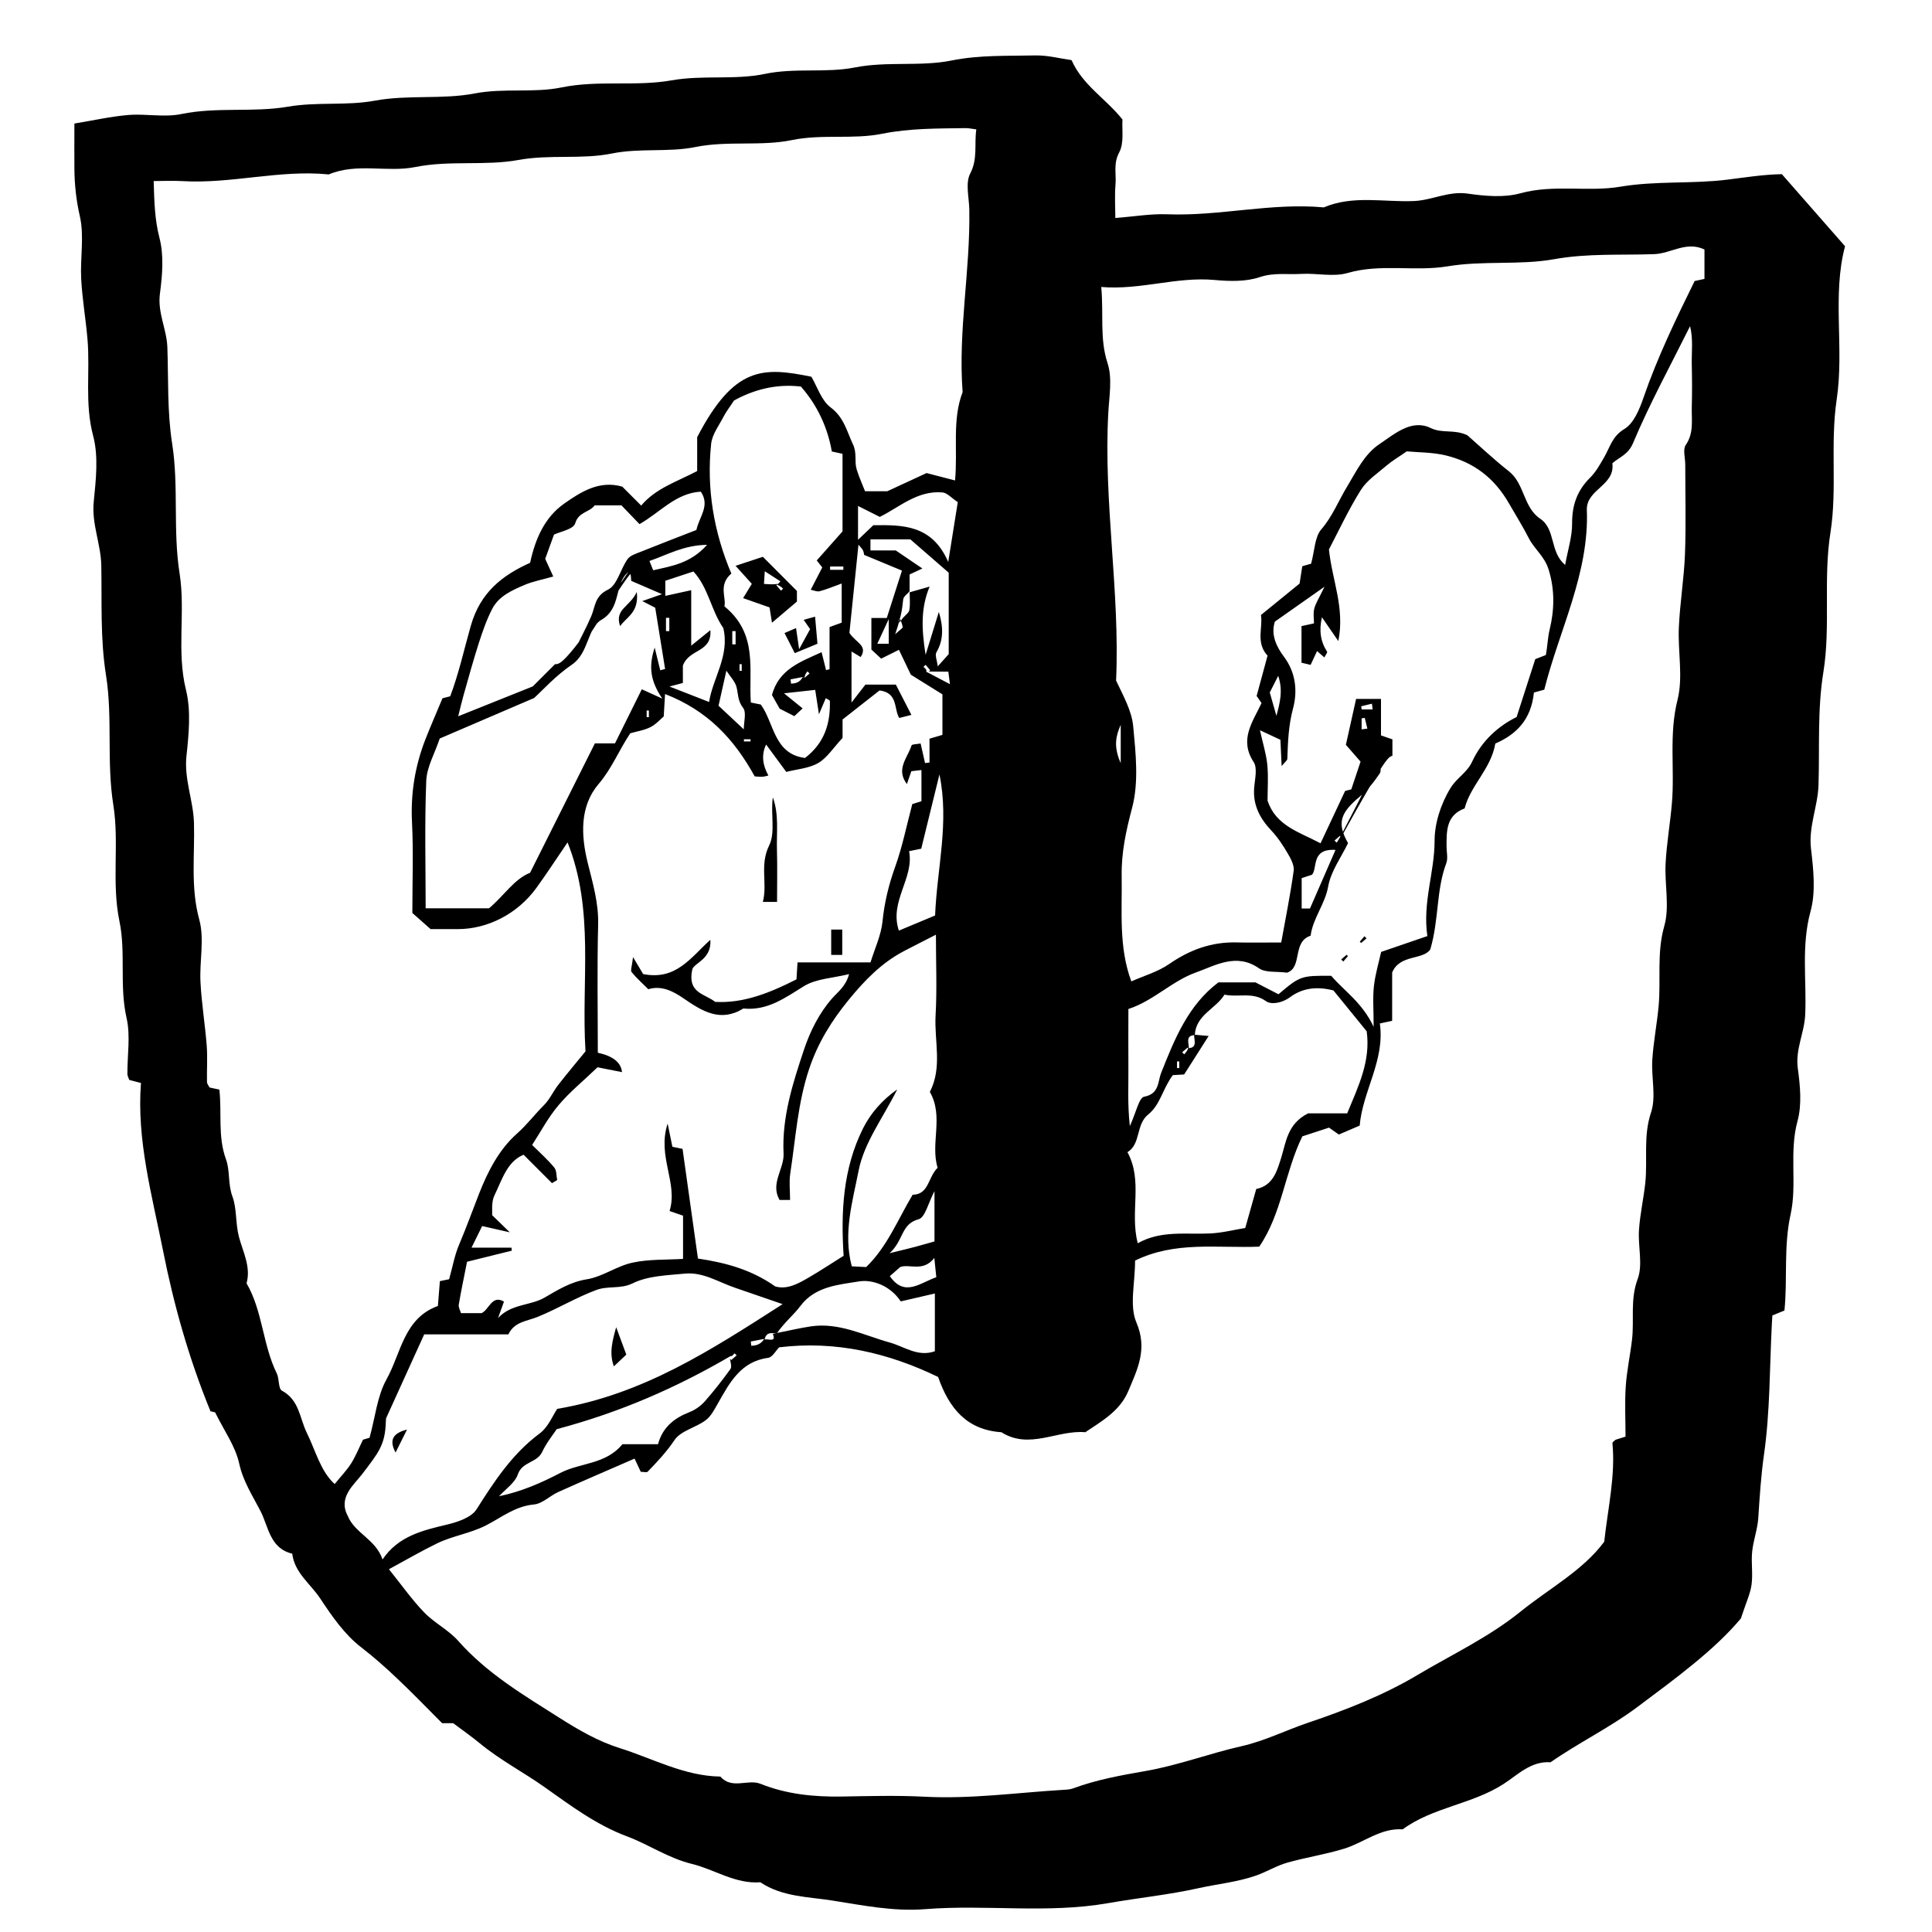 <?xml version="1.0" encoding="UTF-8"?>
<svg id="Layer_4" data-name="Layer 4" xmlns="http://www.w3.org/2000/svg" viewBox="0 0 350 350">
  <path d="M25.52,196.19c-1.02-.27-1.56-.41-2.1-.55-.12-.35-.33-.7-.34-1.05-.03-3.4,.59-6.93-.15-10.16-1.33-5.84-.11-11.85-1.28-17.48-1.48-7.1-.01-14.19-1.12-21.12-1.25-7.85-.1-15.8-1.32-23.47-1.07-6.71-.73-13.3-.86-19.94-.08-3.9-1.77-7.51-1.37-11.5,.39-3.96,.89-8.2-.1-11.94-1.57-5.89-.53-11.72-1.03-17.54-.31-3.64-.95-7.26-1.14-10.9-.2-3.79,.58-7.74-.24-11.35-.66-2.88-.96-5.66-.99-8.54-.03-2.77,0-5.54,0-8.27,3.41-.56,6.58-1.28,9.79-1.55,3.18-.26,6.51,.47,9.58-.17,6.43-1.33,13.02-.25,19.3-1.33,5.31-.92,10.61-.14,15.73-1.09,6.06-1.12,12.24-.18,18.1-1.31,5.33-1.02,10.64-.05,15.74-1.09,6.66-1.37,13.43-.13,19.91-1.28,5.71-1.01,11.45-.03,16.92-1.17,5.5-1.15,11.03-.13,16.32-1.17,5.88-1.16,11.85-.12,17.51-1.26,5.12-1.03,10.11-.8,15.16-.92,2.23-.05,4.48,.56,6.58,.85,2.04,4.59,6.18,6.93,9.23,10.76-.13,1.78,.33,4.24-.6,5.97-1.08,2.02-.51,3.84-.66,5.73-.18,2.14-.04,4.3-.04,6.14,3.42-.26,6.44-.79,9.44-.67,9.49,.36,18.83-2.13,28.33-1.25,5.3-2.25,10.87-.92,16.32-1.15,3.29-.14,6.27-1.84,9.72-1.35,3.14,.45,6.58,.77,9.56-.05,6.05-1.67,12.2-.2,18.13-1.2,6.46-1.09,12.95-.48,19.32-1.27,3.24-.4,6.46-.93,9.93-1,3.66,4.17,7.4,8.44,11.45,13.06-2.37,8.84-.13,18.45-1.51,27.72-1.21,8.1,.11,16.19-1.13,24.1-1.34,8.47,.05,17.01-1.28,25.28-1.12,6.91-.67,13.7-.89,20.53-.13,3.89-1.83,7.49-1.36,11.51,.44,3.75,.89,7.8-.08,11.34-1.72,6.28-.69,12.51-.97,18.74-.15,3.29-1.81,6.26-1.34,9.71,.43,3.14,.76,6.57-.05,9.54-1.55,5.65-.05,11.46-1.25,16.89-1.3,5.87-.54,11.67-1.12,17.44-.75,.31-1.43,.59-2.19,.9-.03,.55-.07,1.12-.1,1.7-.4,7.83-.31,15.73-1.41,23.46-.55,3.86-.79,7.67-1.04,11.52-.13,2.05-.9,4.05-1.11,6.11-.2,1.98,.16,4.02-.11,5.98-.22,1.63-.98,3.2-1.93,6.11-4.74,5.7-11.89,10.92-18.85,16.12-4.88,3.65-10.55,6.4-15.63,9.94-3.56-.26-5.99,2.32-8.54,3.95-5.72,3.68-12.77,4.18-18.25,8.2-4-.27-7.02,2.39-10.56,3.49-3.39,1.05-6.94,1.58-10.36,2.55-1.94,.55-3.72,1.66-5.63,2.33-3.37,1.18-6.96,1.52-10.44,2.29-5.38,1.2-10.94,1.76-16.36,2.71-11.07,1.94-22.14,.21-33.16,1.09-5.76,.46-11.37-.71-16.88-1.57-4.27-.67-9.06-.66-12.97-3.3-4.56,.34-8.28-2.32-12.39-3.32-4.35-1.07-7.81-3.52-11.78-5-5.58-2.09-10.17-5.55-14.96-8.94-3.82-2.7-8.04-4.89-11.69-7.91-1.48-1.22-3.06-2.33-4.83-3.65h-2c-2.73-2.73-5.37-5.47-8.13-8.08-2.1-1.99-4.25-3.91-6.58-5.7-2.98-2.3-5.28-5.64-7.4-8.84-1.75-2.64-4.63-4.62-5.05-8.09-4.06-.96-4.29-4.89-5.75-7.72-1.43-2.77-3.15-5.37-3.86-8.62-.69-3.15-2.76-5.99-4.36-9.26-.09-.02-.63-.15-.84-.2-3.9-9.52-6.64-19.25-8.58-29.03-2-10.07-4.82-20.13-4.01-30.46Zm112.85,46.48c.91-.18,2.3,.59,1.63-1.03,2.8-.56,4.82-1.04,6.86-1.35,5.12-.77,9.61,1.61,14.33,2.92,2.64,.73,5.08,2.68,8.17,1.58v-10.46c-2.23,.51-4.22,.97-6.18,1.43-1.92-2.89-5.16-4.01-7.55-3.62-3.7,.61-7.97,.87-10.66,4.49-1.18,1.58-2.78,2.84-4.19,4.85-.91,.18-2.3-.59-2.37,2.13l-.05-1.04c-.78,.15-1.56,.31-2.35,.46,.03,.26,.07,.52,.1,.78,.77-.07,1.53-.13,2.27-1.13Zm76.87-52.77c1.8-.1,1.02-1.49,1.1-2.46,.86,.08,1.6,.15,2.62,.24-1.64,2.58-3.09,4.85-4.44,6.97-1.03,.06-1.79,.1-2.05,.12-1.86,2.48-2.23,5.33-4.47,7.14-2.27,1.83-1.28,5.31-3.75,6.82,2.86,5.26,.39,10.73,1.86,16.5,4.25-2.39,8.73-1.56,13.15-1.78,2.22-.11,4.41-.68,6.33-.99,.76-2.68,1.36-4.83,1.99-7.06,2.99-.62,3.72-3.09,4.53-5.69,.88-2.83,1.11-6.11,4.87-8.02h7.08c1.99-4.84,4.28-9.43,3.53-14.86-2.11-2.59-4.29-5.27-6.02-7.4-3.34-.87-5.88-.25-7.85,1.21-1.55,1.15-3.49,1.37-4.36,.74-2.42-1.75-4.96-.65-7.53-1.19-1.6,2.6-5.19,3.66-5.38,7.32-1.8,.1-1.02,1.49-1.08,2.51-.08-.08-.16-.16-.23-.23-.33,.28-.65,.56-.98,.84l.38,.38c.28-.33,.56-.65,.71-1.09Zm-69.63-66.24c-.02-.35-.04-.69-.05-1.04-.78,.15-1.56,.31-2.35,.46,.03,.26,.07,.52,.1,.78,.77-.07,1.53-.13,2.14-1.24l.23,.23,.98-.84-.38-.38c-.28,.33-.56,.65-.68,2.02Zm22.68-2.01l.23-.23c-.28-.33-.56-.65-.84-.98l-.38,.38c.33,.28,.65,.56,.49,.86,1.59,.84,2.78,1.46,4.3,2.26-.14-1.09-.21-1.61-.29-2.26-1.21,0-2.31,0-3.51-.02Zm-4.7-9.72c.4-.47,1.06-.9,1.15-1.42,.18-1.1,.05-2.25,.05-3.21,1.19-.34,2.33-.66,3.62-1.03-1.62,3.88-1.47,7.67-.73,12.36,.98-3.16,1.69-5.47,2.4-7.77,.79,2.61,.92,5.01-.44,7.31-.3,.51,.11,1.43,.24,2.55,.86-.96,1.38-1.54,1.99-2.22v-14.75c-2.47-2.15-4.95-4.3-6.95-6.04h-7.23v2.01h4.59c1.97,1.34,3.38,2.29,4.82,3.27-.74,.34-1.54,.71-2.32,1.08v3.06c-.4,.47-1.06,.9-1.15,1.42-.18,1.1-.05,2.25-1.46,6.35,.94-.87,1.39-1.11,1.36-1.29-.08-.57-.33-1.12-.52-1.68-.21,.72-.41,1.45,.56,0Zm-31.23,133.73c-9.85,5.75-19.98,10.18-31.51,13.25-.62,.95-1.85,2.45-2.64,4.14-.93,1.98-3.61,1.72-4.4,4.05-.52,1.53-2.22,2.66-3.4,3.96,4.15-.87,7.67-2.44,11.09-4.22,3.61-1.88,8.22-1.5,11.26-5.21h6.45c.82-3.07,2.94-4.74,5.72-5.82,1.02-.4,2.03-1.12,2.76-1.95,1.65-1.86,3.17-3.83,4.63-5.84,.28-.39,.04-1.16-.08-1.87,.08,.08,.16,.16,.23,.23,.33-.28,.65-.56,.98-.84l-.38-.38c-.28,.33-.56,.65-.71,.48Zm-28.98-125.33c.2-.76,.29-1.54,.6-2.21,1.01-2.18,2.19-4.29,3.13-6.49,.75-1.76,.6-3.64,3.03-4.81,1.67-.8,2.26-3.72,3.55-5.53,.48-.68,1.55-.99,2.41-1.34,3.43-1.38,6.88-2.7,10.06-3.94,.51-2.42,2.53-4.38,.8-6.94-4.52,.24-7.4,3.78-11.11,5.88-1.09-1.13-2.2-2.28-3.27-3.4h-4.85c-.94,1.29-2.93,1.16-3.53,3.27-.31,1.06-2.76,1.51-3.84,2.03-.61,1.68-1.11,3.07-1.59,4.39,.46,1,.9,1.96,1.46,3.2-2.02,.58-3.69,.88-5.21,1.53-2.28,.97-4.66,2.02-5.86,4.35-1.01,1.96-1.74,4.08-2.42,6.18-1.02,3.18-1.9,6.41-2.81,9.62-.33,1.17-.6,2.36-.92,3.64,4.57-1.83,8.65-3.46,13.51-5.41,.91-.91,2.46-2.46,4.02-4.02,1,0,2,0,13.28-16.71-2.64,2.25-1.16,6.51-4.89,8.68-2.57,1.5-2.22,6.01-5.34,8.12-2.95,2-5.41,4.75-6.83,6.03-6.75,2.9-12.01,5.16-17.1,7.34-.91,2.73-2.34,5.16-2.44,7.65-.31,7.71-.11,15.45-.11,23.11h11.48c2.74-2.3,4.52-5.27,7.44-6.44,3.98-7.95,7.86-15.7,11.74-23.44h3.64c1.64-3.31,3.25-6.55,4.86-9.8,1.21,.55,1.94,.88,3.71,1.69-2.19-3.24-2.5-5.8-1.38-9.25,.47,1.9,.74,3.01,1.01,4.12,.29-.08,.59-.15,.88-.23-.54-3.33-1.07-6.65-1.79-11.1-.08-.04-1.07-.55-2.34-1.21,1.4-.49,2.09-.73,3.57-1.25-2.31-1-3.95-1.71-5.58-2.41-.04-.4-.03-.79-.12-1.17-.04-.17-.27-.29-10.85,16.29Zm146.62,17.14c0,1.13,.31,2.13-.06,2.67-1.02,1.5-2.17,2.99-3.56,4.14-3.6,3-4.22,4.84-2.17,8.46-1.2,2.5-3.1,5.06-3.6,7.86-.58,3.23-2.76,5.73-3.18,8.91-3.39,1.12-1.42,5.74-4.27,6.7-1.9-.26-3.89,.04-5.08-.79-4.11-2.88-7.98-.47-11.42,.75-4.32,1.53-7.74,5.17-12.24,6.62,0,3.75-.03,7.13,0,10.51,.04,3.24-.19,6.51,.26,10.71,1.16-2.52,1.66-5.16,2.6-5.33,2.75-.5,2.47-2.77,3.04-4.23,2.46-6.2,4.91-12.34,10.4-16.48h6.72c1.7,.87,2.95,1.52,4.17,2.15,3.89-3.31,4.14-3.39,9.56-3.34,2.34,2.76,5.58,4.78,7.68,9.24,0-3.1-.19-5.26,.05-7.37,.25-2.22,.91-4.39,1.31-6.2,2.94-1.01,5.56-1.9,8.37-2.87-.89-6.12,1.31-11.53,1.31-17.24,0-3.06,1.03-6.51,2.86-9.54,1.12-1.86,3.03-2.83,3.95-4.83,1.73-3.76,4.74-6.44,8.05-8.07,1.26-3.9,2.38-7.38,3.38-10.49,.96-.37,1.47-.57,1.91-.74,.32-1.63,.33-3.12,.7-4.64,.84-3.49,.97-7.12-.2-10.88-.75-2.39-2.56-3.65-3.57-5.63-1.1-2.15-2.41-4.25-3.61-6.33-2.68-4.66-6.42-7.46-11.42-8.68-2.44-.59-5.04-.54-7.09-.74-1.51,1.05-2.68,1.73-3.69,2.6-1.62,1.39-3.54,2.65-4.63,4.4-2.26,3.61-4.06,7.5-5.78,10.77,.58,5.62,2.91,10.58,1.7,16.6-1.17-1.7-1.97-2.87-2.97-4.32-.54,2.4-.27,4.36,.93,6.24,.1,.16-.29,.64-.49,1.04-.43-.38-.85-.74-1.32-1.15-.38,.81-.76,1.62-1.17,2.5-.6-.14-1.15-.27-1.65-.39v-6.63c.67-.15,1.22-.27,2.26-.5,0-.81-.17-1.78,.05-2.66,.23-.94,.81-1.8,1.86-3.98-3.83,2.69-6.41,4.5-8.99,6.32-.79,2.36,.31,4.59,1.61,6.32,2.24,2.97,2.49,6.38,1.68,9.4-.83,3.09-.93,6.07-1.04,9.15,0,.28-.41,.54-1.03,1.3-.09-1.96-.16-3.46-.22-4.76-1.22-.57-2.18-1.02-3.71-1.73,.51,2.32,1.13,4.24,1.33,6.21,.22,2.16,.05,4.37,.05,6.55,1.5,4.53,5.66,5.65,9.6,7.72,1.48-3.15,2.89-6.17,4.45-9.48,.04-.01,.58-.15,1.12-.29,.53-1.58,1.06-3.16,1.68-5.02-.73-.83-1.61-1.84-2.66-3.05,.63-2.81,1.27-5.72,1.85-8.31h4.51v6.61c.91,.31,1.61,.55,2.07,.71v2.98c-.75,.2-1.29,.34-9.28,14.74-.08-.08-.16-.16-.23-.23-.33,.28-.65,.56-.98,.84l.38,.38c.28-.33,.56-.65,7.86-15.13Zm-44.37,90.91c0,4.11-1.06,8.16,.24,11.2,2.06,4.82,.2,8.44-1.46,12.41-1.51,3.61-4.76,5.43-7.79,7.47-5.07-.45-10.14,3.22-15.21,0-6.23-.41-9.47-4.29-11.46-10.01-8.96-4.33-18.47-6.62-28.8-5.37-.58,.58-1.22,1.8-2,1.91-4.95,.64-6.99,4.55-9.04,8.15-.68,1.19-1.29,2.43-2.31,3.18-1.79,1.32-4.47,1.88-5.6,3.55-1.43,2.14-3.12,3.93-4.86,5.73-.19,.2-.76,.03-1.26,.03-.35-.75-.73-1.55-1.12-2.39-4.65,2.03-9.24,3.99-13.8,6.04-1.52,.68-2.9,2.13-4.43,2.27-3.39,.3-5.89,2.36-8.67,3.78-2.85,1.46-6.03,1.89-8.86,3.26-2.81,1.36-5.51,2.94-8.74,4.69,2.27,2.82,4.14,5.49,6.37,7.81,1.86,1.93,4.43,3.19,6.19,5.18,5.19,5.87,11.75,9.76,18.26,13.89,3.52,2.23,7.04,4.28,10.94,5.51,6.04,1.89,11.73,5.08,18.28,5.17,2.09,2.4,5,.4,7.26,1.31,4.75,1.9,9.63,2.38,14.66,2.31,5-.08,10.02-.23,15.01,.03,8.5,.45,16.89-.75,25.32-1.25,.57-.03,1.16-.07,1.69-.27,4.23-1.57,8.71-2.37,13.07-3.13,5.97-1.04,11.56-3.18,17.4-4.5,4.17-.94,8.02-2.88,12.06-4.25,6.81-2.3,13.65-4.97,19.79-8.63,6.27-3.73,12.93-6.84,18.71-11.51,5.24-4.23,11.29-7.44,15.15-12.65,.68-6.18,2.05-11.94,1.49-17.84-.02-.24,.47-.53,.58-.64,.71-.22,1.24-.39,1.79-.56,0-3.11-.16-6.11,.04-9.09,.19-2.85,.81-5.66,1.14-8.5,.42-3.63-.37-7.24,1.02-10.96,.98-2.63,.03-5.94,.24-8.92,.19-2.85,.84-5.66,1.14-8.5,.44-4.23-.4-8.45,1.04-12.75,.96-2.88,.03-6.34,.23-9.53,.2-3.24,.84-6.46,1.14-9.7,.45-4.83-.37-9.64,1.03-14.55,1-3.51,.04-7.55,.24-11.34,.19-3.64,.83-7.26,1.14-10.9,.53-6.22-.57-12.44,1.02-18.74,1.04-4.14,.04-8.75,.24-13.14,.2-4.44,.94-8.86,1.11-13.3,.2-5.39,.05-10.79,.05-16.19,0-1.2-.47-2.72,.09-3.54,1.49-2.17,1.04-4.48,1.09-6.76,.07-2.6,.06-5.2,0-7.79-.05-2.3,.28-4.64-.31-6.97-3.57,7.17-7.31,14.01-10.32,21.16-.9,2.14-2.49,2.55-3.76,3.68,.53,4.03-4.66,4.67-4.62,8.37,.46,11.57-5.01,21.83-7.71,32.64-.83,.23-1.51,.42-1.88,.52-.49,4.94-3.23,7.61-6.99,9.24-.78,4.61-4.49,7.55-5.56,11.75-3.36,1.25-3.28,4.11-3.27,6.94,0,1,.28,2.11-.05,2.98-1.85,4.89-1.3,10.16-2.9,15.63-1.38,1.98-5.53,.84-6.91,4.19v8.74c-.79,.17-1.34,.29-2.23,.48,.96,6.67-3.13,12.27-3.65,18.5-1.44,.62-2.63,1.13-3.78,1.62-.67-.47-1.28-.9-1.78-1.25-1.75,.57-3.34,1.09-4.83,1.58-3.19,6.52-3.73,14.06-7.81,19.98-7.69,.31-15.21-1.05-22.52,2.54Zm-124.26,3.34c.64-2.28,.99-4.34,1.79-6.21,1.3-3.07,2.43-6.19,3.64-9.29,1.57-4.01,3.62-8,6.87-10.87,1.81-1.6,3.21-3.49,4.89-5.16,1.05-1.05,1.67-2.51,2.6-3.69,1.64-2.1,3.36-4.14,4.91-6.04-.8-12.78,1.69-25.46-3.25-37.85-2.03,2.97-3.78,5.67-5.67,8.27-3.39,4.66-8.77,7.43-14.21,7.44-1.78,0-3.57,0-4.93,0-1.33-1.18-2.37-2.1-3.31-2.93,0-5.59,.21-10.99-.06-16.37-.27-5.29,.55-10.31,2.47-15.19,.95-2.4,1.98-4.77,3.05-7.33,.25-.07,.79-.21,1.4-.36,1.56-4.13,2.52-8.52,3.73-12.77,1.74-6.1,5.72-9.14,10.75-11.42,.92-4.32,2.63-8.23,6.16-10.71,3.03-2.13,6.38-4.28,10.53-3.08,1.13,1.13,2.26,2.26,3.43,3.43,2.64-3.16,6.55-4.35,10.14-6.26v-6.13c6.71-12.9,11.95-12.74,20.69-10.95,1.07,1.81,1.81,4.3,3.48,5.55,2.44,1.83,2.92,4.29,4.05,6.69,.77,1.63,.23,3.08,.67,4.53,.43,1.41,1.05,2.76,1.52,3.97h4.04c3.39-1.57,5.58-2.58,7.11-3.29,2.05,.53,3.45,.89,5.16,1.34,.51-5.64-.56-10.98,1.37-16.01-.85-11.07,1.41-22.02,1.21-33.07-.04-2.2-.74-4.77,.16-6.51,1.41-2.71,.71-5.26,1.11-8.01-.85-.1-1.4-.24-1.96-.23-5.06,.08-10.06,.01-15.14,1.03-5.29,1.06-10.8,.01-16.32,1.14-5.65,1.16-11.62,.07-17.49,1.26-4.89,.99-10.02,.14-15.11,1.17-5.47,1.11-11.21,.13-16.91,1.17-6.08,1.11-12.43,.02-18.7,1.28-5.1,1.03-10.58-.81-15.68,1.34-8.9-.89-17.63,1.74-26.51,1.21-1.72-.1-3.45-.01-5.21-.01,.11,3.84,.2,7.02,1.05,10.3,.83,3.18,.52,6.79,.08,10.13-.45,3.44,1.24,6.41,1.35,9.7,.21,5.83-.05,11.62,.88,17.53,1.2,7.67,.1,15.61,1.34,23.46,1.09,6.93-.59,14.04,1.16,21.1,.93,3.76,.5,7.99,.08,11.94-.45,4.2,1.24,8.02,1.36,12.1,.17,5.83-.65,11.66,.96,17.53,.97,3.53,.02,7.55,.22,11.34,.2,3.84,.83,7.66,1.13,11.49,.17,2.18,0,4.39,.05,6.59,0,.34,.3,.67,.46,1,.55,.12,1.09,.23,1.78,.38,.48,4.22-.32,8.49,1.21,12.66,.75,2.04,.31,4.42,1.16,6.71,.82,2.21,.53,4.81,1.17,7.28,.7,2.69,2.22,5.44,1.39,8.44,2.93,5.06,2.91,11.12,5.47,16.32,.48,.98,.26,2.76,.93,3.13,3.19,1.72,3.2,4.99,4.53,7.68,1.58,3.18,2.45,6.91,5.03,9.24,1.14-1.41,2.21-2.5,3-3.76,.86-1.38,1.47-2.93,2.13-4.27,.63-.19,1.16-.35,1.19-.36,1.05-3.81,1.39-7.56,3.07-10.57,2.64-4.73,3.13-11.07,9.31-13.3,.13-1.68,.25-3.18,.36-4.5,.93-.19,1.47-.3,1.66-.34Zm150.74-61.01c.8-4.44,1.66-8.67,2.25-12.94,.14-.98-.5-2.18-1.05-3.12-.86-1.47-1.81-2.93-2.97-4.16-2.08-2.2-3.37-4.6-3.14-7.72,.12-1.59,.64-3.6-.09-4.72-2.65-4.06-.21-7.2,1.43-10.68-.39-.57-.8-1.16-.89-1.29,.72-2.65,1.35-4.97,1.98-7.3-2.2-2.37-.8-5.15-1.2-7.36,2.75-2.25,5.12-4.17,7-5.7,.26-1.65,.4-2.54,.49-3.14,1-.29,1.54-.45,1.6-.46,.65-2.38,.64-4.83,1.85-6.23,2.04-2.36,3.1-5.16,4.66-7.72,1.69-2.79,3.13-5.88,5.86-7.71,2.75-1.84,5.83-4.59,9.26-2.93,2.17,1.06,4.24,.18,6.67,1.32,2.23,1.95,4.77,4.36,7.52,6.52,2.89,2.27,2.58,6.52,5.7,8.62,2.81,1.89,1.68,6.02,4.5,8.35,.48-2.69,1.28-5.1,1.26-7.5-.02-3.32,.91-5.97,3.26-8.3,1.05-1.04,1.81-2.42,2.56-3.72,1.05-1.81,1.44-3.79,3.66-5.11,1.68-1.01,2.73-3.56,3.44-5.63,2.54-7.37,5.92-14.34,9.28-21.17,.68-.14,1.23-.26,1.78-.38v-5.33c-3.29-1.57-6.07,.73-9.09,.84-6.04,.22-12.04-.18-18.16,.92-6.27,1.12-12.83,.21-19.29,1.29-5.93,.99-12.09-.54-18.13,1.21-2.58,.75-5.57,0-8.37,.16-2.5,.15-4.95-.28-7.54,.59-2.51,.84-5.46,.76-8.17,.51-6.9-.63-13.49,1.87-20.53,1.27,.46,4.91-.32,9.32,1.14,13.79,.89,2.71,.31,5.95,.14,8.94-.9,16.26,2.13,32.41,1.41,48.58,1.27,2.7,2.83,5.43,3.1,8.28,.46,4.89,1.03,10.11-.19,14.73-1.1,4.15-1.97,8.12-1.9,12.37,.1,6.41-.57,12.88,1.75,19.11,2.25-1,4.8-1.73,6.86-3.15,3.73-2.58,7.67-4.02,12.21-3.91,2.4,.06,4.8,.01,8.09,.01Zm-90.9,46.65c-1.7-3.01,.87-5.58,.74-8.38-.32-6.6,1.68-12.77,3.71-18.86,1.1-3.3,2.78-6.63,5.05-9.21,1.09-1.25,2.49-2.17,3.11-4.44-2.92,.73-5.96,.81-8.19,2.19-3.46,2.14-6.63,4.48-10.96,4.04-4.17,2.57-7.46,.49-10.86-1.85-1.86-1.28-3.99-2.38-6.36-1.64-1.1-1.1-2.16-2.03-3.03-3.11-.24-.3,.08-1.06,.26-2.71,1.02,1.71,1.6,2.69,1.83,3.07,5.95,1.18,8.55-2.92,12.18-6.21,.25,3.55-2.95,4.18-3.27,5.35-.95,4.33,2.23,4.39,4.14,5.9,5.16,.3,10.01-1.68,14.73-4.08,.06-.99,.12-1.93,.19-3.07h13.22c.77-2.51,1.93-4.93,2.18-7.45,.34-3.43,1.13-6.64,2.29-9.87,1.32-3.67,2.08-7.54,3.1-11.36,.62-.19,1.3-.41,1.66-.52v-5.65c-.81,.09-1.35,.15-1.83,.21-.29,.84-.53,1.54-.81,2.33-2.06-2.72,.15-4.77,.84-6.99,.08-.25,1-.23,1.65-.36,.29,1.27,.54,2.41,.8,3.55,.27-.03,.54-.07,.81-.1v-4.32c1.1-.33,1.78-.53,2.34-.69v-7.34c-2-1.24-3.9-2.42-5.72-3.56-.71-1.48-1.41-2.94-2.16-4.51-1.22,.61-2.21,1.1-3.22,1.6-.69-.64-1.26-1.17-1.77-1.65v-5.72h2.79c.87-2.7,1.74-5.43,2.75-8.58-2.27-.94-4.49-1.87-6.86-2.85-.02-.08-.04-.47-.2-.81-.15-.31-.43-.56-.82-1.04-.6,5.88-1.15,11.22-1.64,15.98,1.13,1.78,3.4,2.28,2.04,4.38-.56-.34-1.08-.65-1.66-1.01v9.25c1.27-1.65,2-2.58,2.52-3.25h5.51c.87,1.69,1.79,3.48,2.82,5.49-.98,.25-1.52,.38-2.21,.56-1-1.69-.18-4.55-3.56-4.99-2.12,1.66-4.5,3.53-6.7,5.26v3.34c-1.7,1.82-2.81,3.62-4.41,4.55-1.68,.97-3.85,1.11-5.79,1.61-1.43-1.95-2.55-3.46-3.65-4.96-.9,1.86-.63,3.76,.41,5.61-.4,.09-.77,.22-1.14,.23-.58,.01-1.15-.06-1.34-.07-3.74-6.79-8.53-11.92-16.24-14.92-.09,1.58-.15,2.52-.24,4.06-.54,.45-1.36,1.4-2.39,1.93-1.13,.58-2.46,.77-3.67,1.12-2.06,3.08-3.33,6.37-5.73,9.18-3.42,4-3.22,9.25-1.99,14.24,.91,3.7,2,7.3,1.9,11.23-.2,7.76-.06,15.52-.06,23.22q4.14,.91,4.38,3.52c-1.53-.31-3.14-.63-4.43-.88-2.56,2.46-5.06,4.48-7.09,6.9-1.85,2.19-3.22,4.8-4.76,7.17,1.52,1.51,2.88,2.71,4.02,4.1,.44,.54,.36,1.5,.52,2.26-.31,.19-.63,.37-.94,.56-1.67-1.67-3.34-3.34-5.15-5.15-3.01,1.24-3.89,4.55-5.27,7.35-.61,1.25-.36,2.91-.43,3.59,1.27,1.23,1.93,1.88,3.21,3.12-2.3-.52-3.65-.83-5.01-1.14-.62,1.26-1.16,2.35-1.93,3.92h7.24c.02,.18,.04,.36,.06,.54-2.85,.71-5.7,1.41-8.11,2.01-.58,2.93-1.09,5.34-1.5,7.76-.08,.49,.26,1.06,.4,1.55h3.73c1.4-.66,1.87-3.38,4.06-2.09-.4,1.11-.74,2.04-1.07,2.97,2.4-2.59,5.85-2.21,8.41-3.69,2.37-1.37,4.7-2.85,7.65-3.32,2.85-.45,5.44-2.41,8.3-3.02,2.99-.65,6.16-.49,9.15-.68v-7.83c-.86-.3-1.56-.54-2.44-.84,1.58-5.11-2.3-9.89-.35-15.84,.41,2,.65,3.18,.86,4.2,.81,.17,1.36,.28,1.84,.38,.95,6.75,1.88,13.35,2.79,19.87,5.09,.75,9.74,2.04,14,5.05,2.2,.63,4.22-.53,6.2-1.69,2.07-1.21,4.08-2.54,6.19-3.86-.51-7.95-.13-15.79,3.52-23.09,1.4-2.8,3.56-5.2,6.19-7.05-2.53,5.08-6,9.64-6.99,14.69-1.08,5.54-2.85,11.36-1.24,17.36,.77,.04,1.54,.08,2.6,.13,3.77-3.61,5.72-8.56,8.42-13.1,2.98-.04,2.75-3.15,4.53-4.89-1.36-4.4,1.16-9.27-1.41-13.74,2.31-4.46,.78-9.24,1.04-13.86,.27-4.73,.06-9.49,.06-14.62-2.24,1.15-4.01,2.04-5.77,2.96-4.07,2.12-7.18,5.35-10.03,8.84-3.08,3.77-5.57,7.75-7.17,12.53-2.08,6.22-2.44,12.61-3.42,18.95-.23,1.52-.03,3.1-.03,4.77h-1.95Zm-40.27,37.87c15.63-2.64,27.8-10.62,40.84-18.97-3.47-1.2-6.04-2.09-8.62-2.97-2.99-1.01-5.8-2.89-9.1-2.56-3.2,.31-6.67,.39-9.43,1.75-2.25,1.11-4.44,.39-6.68,1.24-3.68,1.39-6.99,3.4-10.58,4.86-1.92,.78-4.17,.84-5.27,3.15h-15.25c-2.24,4.94-4.46,9.82-6.9,15.19,.02-.19-.04,.2-.05,.58-.12,4.27-1.3,5.62-4.29,9.55-1.49,1.95-4.4,4.21-2.62,7.55,1.27,3.17,5.07,4.23,6.31,7.91,2.87-4.24,7.25-5.26,11.7-6.32,1.93-.46,4.4-1.29,5.33-2.76,3.23-5.1,6.47-10.05,11.43-13.74,1.59-1.18,2.43-3.37,3.17-4.44Zm36.88-127.6c2.44,3.32,2.35,8.98,8.02,9.68,3.57-2.74,4.6-6.29,4.5-10.3,0-.18-.48-.35-.74-.53-.31,.74-.61,1.45-1.24,2.92-.31-2.02-.48-3.12-.68-4.42-1.67,.18-3.12,.34-5.65,.62,1.69,1.37,2.52,2.04,3.37,2.73-.57,.53-1.12,1.05-1.5,1.41-1.14-.58-2.13-1.09-2.66-1.36-.66-1.17-1.11-1.96-1.39-2.47,1.24-4.7,5.25-6.04,8.99-7.76,.27,1.09,.54,2.17,.81,3.25,.21-.05,.42-.11,.63-.16v-7.64c.87-.31,1.56-.57,2.2-.8v-7.09c-1.56,.56-2.75,1.07-4,1.4-.48,.13-1.08-.17-1.61-.27,.77-1.49,1.47-2.84,2.09-4.04-.46-.58-.68-.86-1-1.27,1.41-1.59,2.84-3.2,4.67-5.26v-14.06c-.66-.14-1.21-.26-1.94-.42-.77-4.41-2.66-8.42-5.6-11.76-4.68-.56-8.8,.69-12.12,2.53-.84,1.29-1.42,2.02-1.84,2.83-.84,1.64-2.11,3.27-2.3,5.01-.86,8.14,.49,16.03,3.66,23.51-2.43,2.05-.86,4.45-1.26,5.93,6.17,5.04,4.36,11.47,4.79,17.43,.61,.12,1.16,.23,1.79,.36Zm-9.36-.46c.65-4.29,3.78-8.4,2.57-13.4-2.2-3.16-2.68-7.29-5.41-10.24-1.75,.58-3.5,1.16-5.09,1.68v2.74c1.49-.33,2.84-.63,4.69-1.03v10.05c1.32-1.07,2.23-1.81,3.47-2.81,.31,4.11-3.89,3.33-4.98,6.44v3.13c-.87,.23-1.51,.4-2.43,.64,2.62,1.02,4.84,1.89,7.18,2.8Zm36.23,27.03c.95,4.93-3.64,9.07-1.85,14.39,2.53-1.06,4.72-1.97,6.56-2.74,.36-8.69,2.6-16.76,.79-25.55-1.22,4.99-2.28,9.31-3.3,13.45-.84,.17-1.38,.28-2.2,.45Zm8.83-63.23c-1.2-.79-1.95-1.69-2.78-1.76-4.57-.4-7.85,2.72-11.36,4.43-1.41-.71-2.65-1.33-3.94-1.98v6.13c1.13-1.08,1.98-1.88,2.77-2.64,5.38-.07,10.65-.08,13.57,6.66,.68-4.25,1.21-7.59,1.73-10.84Zm-12.36,136.06c2.38-.59,3.51-.85,4.63-1.15,1.23-.33,2.45-.69,3.5-.98v-9.11c-1.13,2.13-1.69,4.78-2.88,5.09-3.22,.87-2.67,3.81-5.25,6.15Zm80.77-73.06c-4.48-.28-3.2,3.31-4.25,4.5-.98,.32-1.51,.49-1.87,.61v5.51h1.5c1.52-3.49,2.97-6.82,4.63-10.62Zm-111.76-26.12c1.35,1.26,2.85,2.68,4.57,4.28,0-1.32,.52-3.06-.12-3.89-.97-1.24-.88-2.45-1.18-3.73-.25-1.04-1.15-1.92-1.85-3.01-.52,2.35-.97,4.33-1.42,6.34Zm31.03,103.33c2.66,3.86,5.44,1.24,8.42,.2-.1-.99-.21-2.03-.36-3.49-2.02,2.6-4.46,1.04-6.17,1.64-.78,.68-1.37,1.2-1.88,1.65ZM117.66,101.64c.43,1.04,.65,1.68,.7,1.67,3.28-.77,6.73-1.22,9.73-4.61-4.25,.07-7.13,1.78-10.44,2.93Zm113.57,28.05c.62-2.27,1.24-4.6,.33-7.25-.71,1.38-1.2,2.35-1.53,3.01,.43,1.5,.82,2.88,1.21,4.25Zm-28.2,1.62c-.83,1.91-1.39,3.82,0,6.94v-6.94Zm-42.03-14.69v-4.46c-.99,2.13-1.49,3.22-2.07,4.46h2.07Zm85.67,15.51c.35-.04,.69-.09,1.04-.13-.16-.65-.31-1.3-.47-1.95-.19,.03-.38,.06-.57,.09v1.99Zm-96.29-29.5v.6h2.4v-.6h-2.4Zm-29.13,9.3h-.6v2.4h.6v-2.4Zm11.41,4.8h.6v-2.4h-.6v2.4Zm116.01,11.79c-.04-.35-.09-.69-.13-1.04-.65,.16-1.3,.31-1.95,.47,.03,.19,.06,.38,.09,.57h1.99Zm-35.04,63.77h-.4v1.2h.4v-1.2Zm-96.08-63.57h-.4v1.2h.4v-1.2Zm18.42,5.6v-.4h-1.2v.4h1.2Zm-1.6-13.99h-.4v1.2h.4v-1.2Z"/>
  <path d="M140.77,163.39h-2.57c.87-3.44-.62-6.67,1.15-10.25,1.16-2.35,.22-5.74,.66-8.68,1.13,3.1,.65,6.3,.74,9.45,.09,3.12,.02,6.25,.02,9.47Z"/>
  <path d="M150.58,168.4h2v4.59h-2v-4.59Z"/>
  <path d="M246.34,170.59l.84-.98,.38,.38c-.33,.28-.65,.56-.98,.84l-.23-.23Z"/>
  <path d="M245.26,171.9l1.2-1.2-1.2,1.2Z"/>
  <path d="M244.06,173.1l1.2-1.2-1.2,1.2Z"/>
  <path d="M244.19,173.21c-.28,.33-.56,.65-.84,.98l-.38-.38c.33-.28,.65-.56,.98-.84,.08,.08,.16,.16,.23,.23Z"/>
  <path d="M111.62,240.42c.62,1.7,1.25,3.39,1.84,4.98-.84,.8-1.41,1.33-2.25,2.13-.91-2.44-.23-4.75,.42-7.11Z"/>
  <path d="M73.74,258.97c-.67,1.34-1.33,2.67-2.08,4.17-1.38-2.55-.11-3.59,2.08-4.17Z"/>
  <path d="M115.36,107.23c.42,3.73-1.78,4.46-3.02,6.2-1.06-3.1,1.77-3.46,3.02-6.2Z"/>
  <path d="M144.37,107.05v1.93c-1.37,1.16-2.87,2.43-4.52,3.83-.12-.75-.28-1.76-.44-2.77-1.49-.52-3.04-1.07-4.79-1.68,.63-1.04,.99-1.62,1.58-2.59-.8-.88-1.68-1.86-2.95-3.27,1.89-.62,3.61-1.19,4.95-1.63,2.18,2.19,3.98,4,6.17,6.19Zm-3.49-1.25c-.08,.08-.16,.16-.23,.23,.28,.33,.56,.65,.84,.98l.38-.38c-.33-.28-.65-.56-1.09-.67,.2-.21,.4-.42,.6-.64-.85-.55-1.7-1.1-2.83-1.83-.05,.8-.1,1.45-.15,2.29,.96,.07,1.67,.12,2.49,0Z"/>
  <path d="M146.76,113.97c-.27-.39-.68-.97-1.17-1.68,.58-.16,1.11-.31,2.07-.58,.14,1.62,.27,3.07,.43,4.91-1.42,.59-2.77,1.15-4.11,1.7-.7-1.37-1.2-2.35-1.86-3.64,.56-.24,1.4-.6,2.09-.9,.08,.55,.24,1.64,.56,3.83,.82-1.5,1.25-2.29,1.99-3.64Z"/>
</svg>